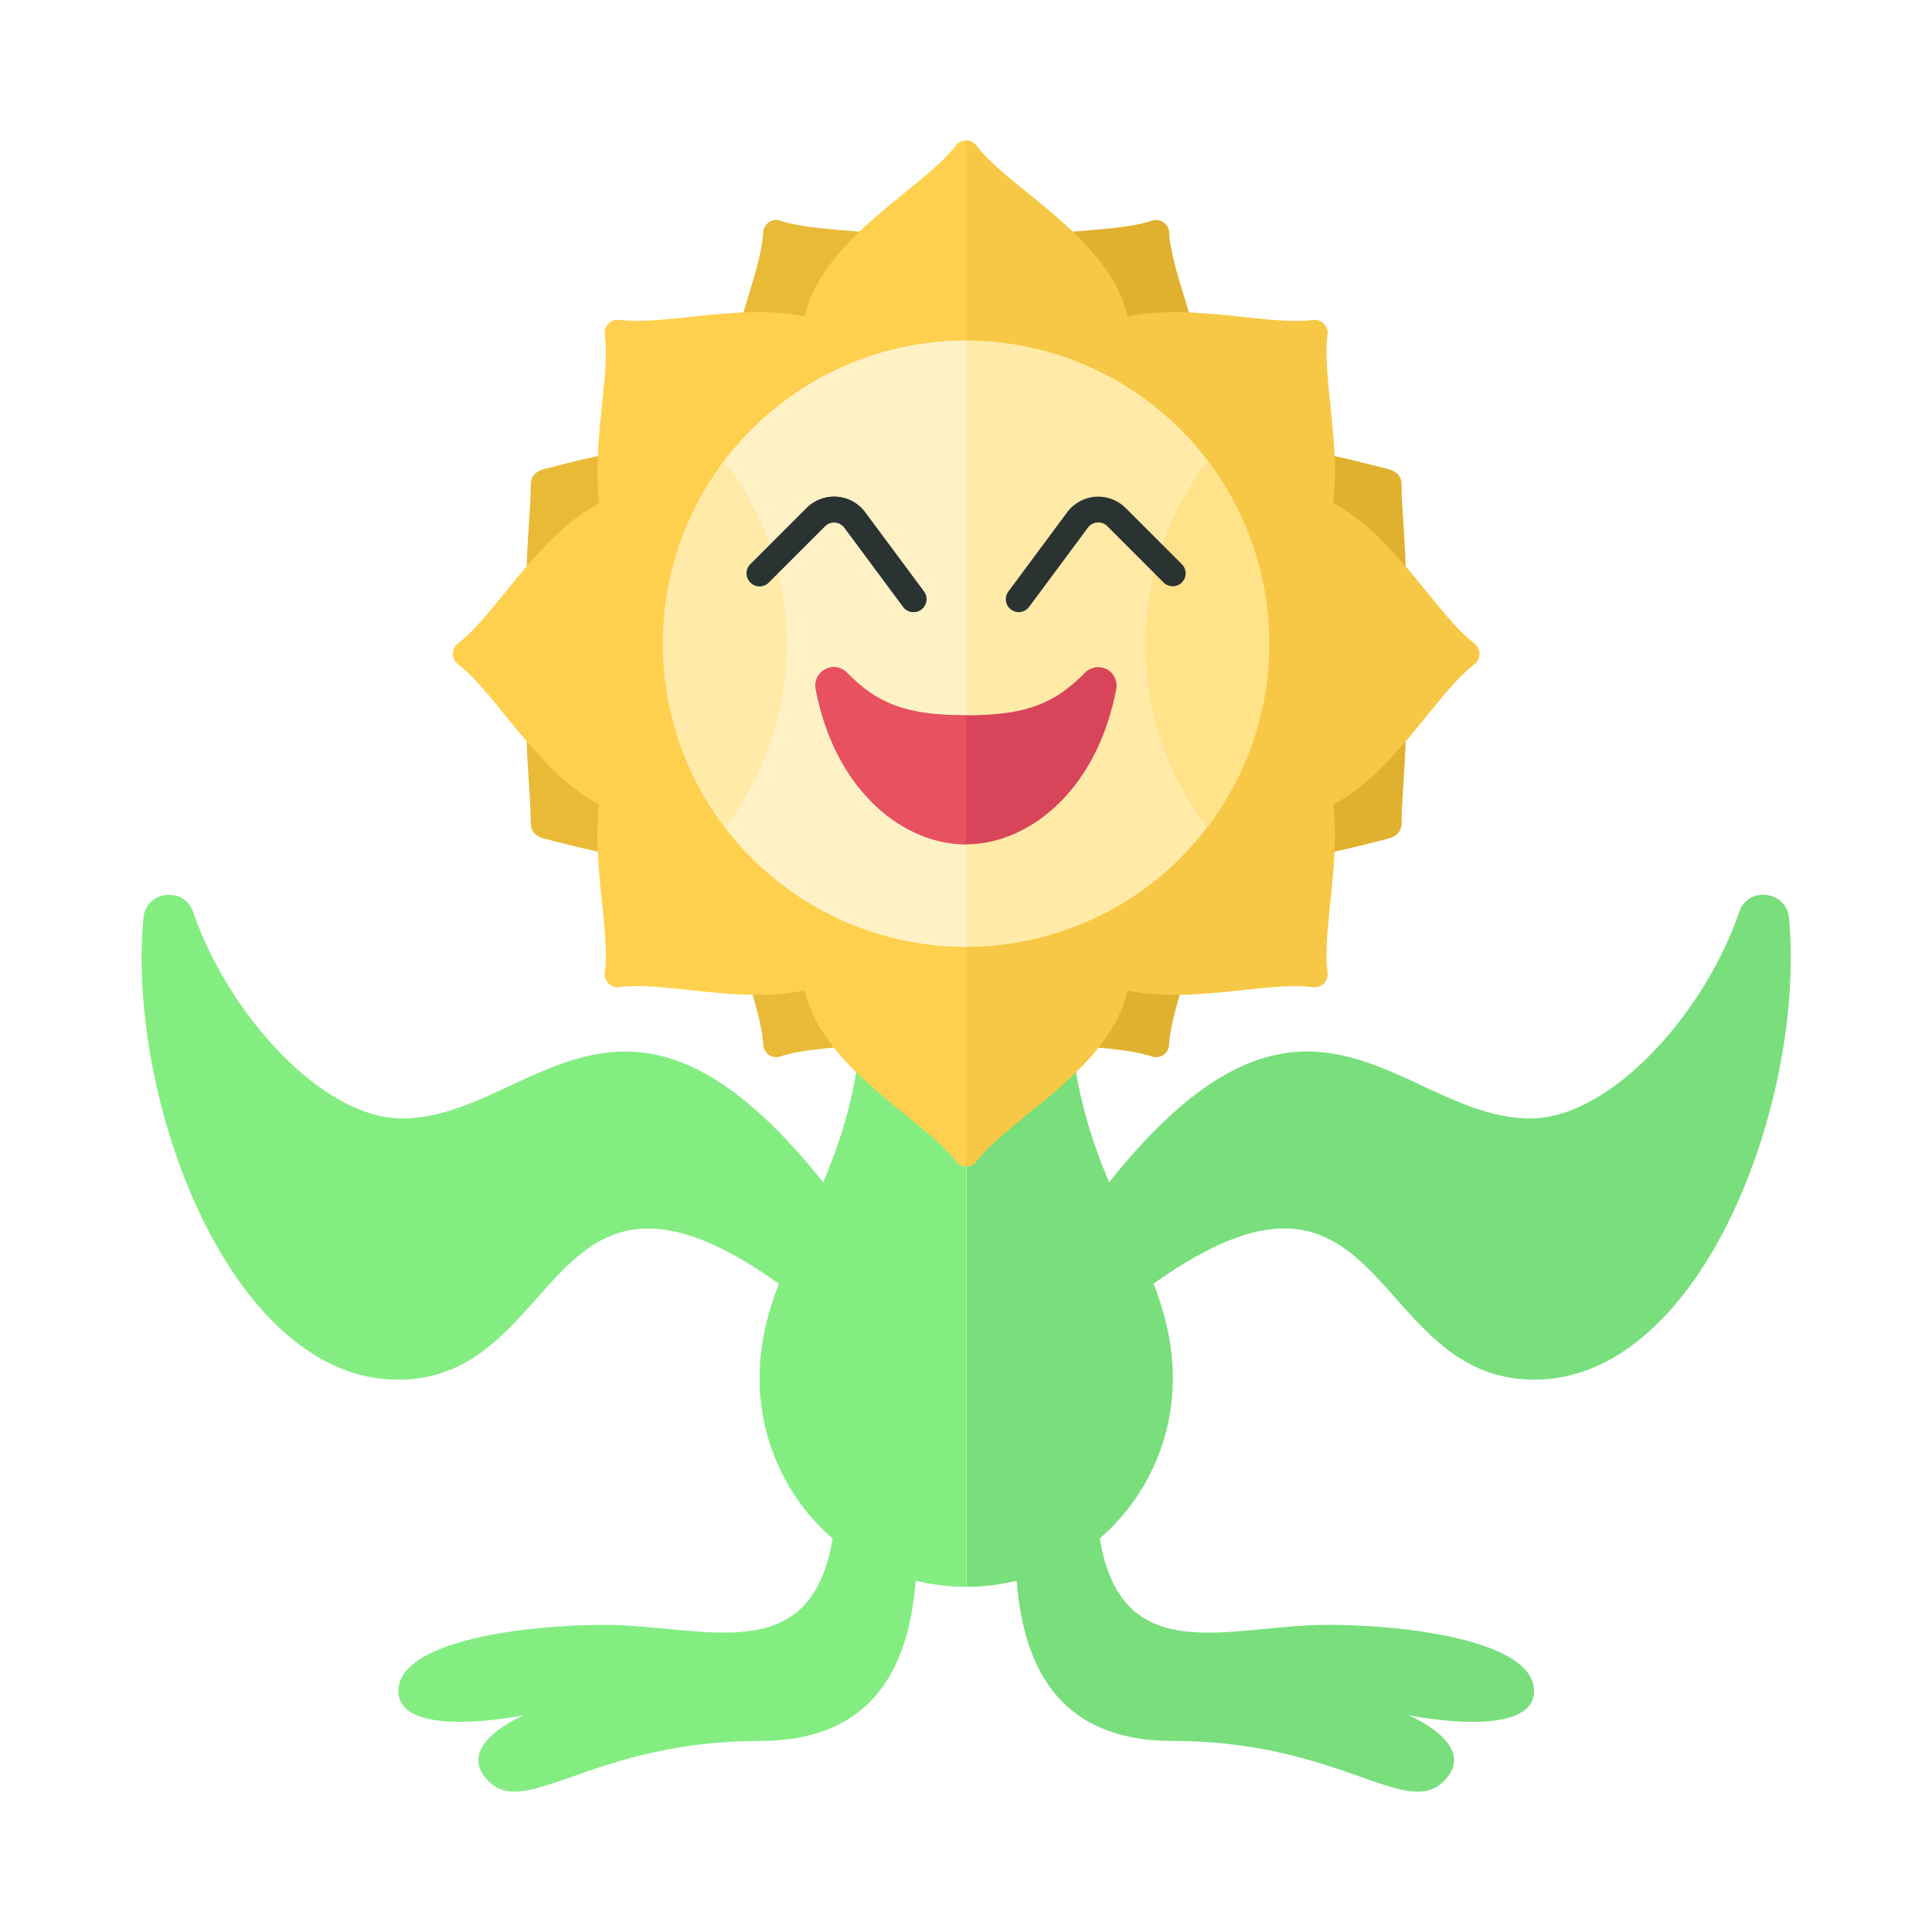 <svg xmlns="http://www.w3.org/2000/svg" width="100%" height="100%" viewBox="-2.72 -2.72 37.44 37.44"><path fill="#84ED82" d="M16 16.5h-2c0 1.576-.356 2.715-.767 3.692-3.87-4.858-5.666-1.238-8.165-1.238-1.532 0-3.361-2.003-4.046-4.004-.172-.502-.916-.408-.964.121-.322 3.536 1.69 8.946 4.936 8.946 3.235 0 2.858-5.082 7.379-1.86-.22.575-.373 1.164-.373 1.842 0 1.173.513 2.322 1.416 3.095-.427 2.567-2.51 1.674-4.416 1.674-1.562 0-4 .312-4 1.281s2.438.469 2.438.469-1.395.574-.688 1.281c.734.734 2.031-.781 5.25-.781 2.335 0 2.903-1.61 3.026-3.104.306.071.629.117.975.117V16.5z"/><path fill="#E8BA36" d="M16 6.256V2.187c-1.176-.519-2.767-.354-3.591-.629a.253.253 0 00-.339.23c-.058 1.02-1.072 2.799-.636 4.23-1.265-.28-2.748.133-3.597.35-.17.043-.271.133-.271.308 0 .745-.218 2.102.053 3.275-.271 1.173-.053 2.529-.053 3.275 0 .175.101.265.271.308.827.211 2.254.602 3.496.365-.071 1.299.688 2.743.738 3.622.01.175.173.286.339.23.824-.275 2.415-.11 3.591-.629v-4.069c-.158-.116-.31-.22-.441-.309-.519-.352-1.342-.906-2.176-.951-.02-.688-.436-1.339-.841-1.843.519-.647 1.059-1.536.751-2.432.864-.007 1.728-.589 2.265-.954.131-.088.283-.193.441-.308z"/><path fill="#FFD04D" d="M14.651 5.922c.491.088.986.094 1.355.094V0a.258.258 0 00-.205.104c-.643.841-2.579 1.787-2.927 3.309-1.241-.26-2.735.18-3.583.066a.253.253 0 00-.29.29c.104.777-.249 2.094-.111 3.264-1.192.628-2.001 2.155-2.73 2.713a.254.254 0 000 .41c.729.557 1.537 2.083 2.728 2.712-.134 1.167.217 2.477.113 3.25a.253.253 0 00.29.29c.847-.113 2.341.327 3.583.066.348 1.523 2.284 2.468 2.927 3.309.053.07.129.104.205.104v-6.016c-.368 0-.864.006-1.355.094-.224-.779-.896-1.453-1.325-1.883-.319-.319-.773-.771-1.305-1.075.044-.389.049-.764.049-1.058 0-.297-.005-.677-.051-1.07.532-.304.987-.756 1.307-1.076.43-.427 1.102-1.102 1.325-1.881z"/><path fill="#FFEAA7" d="M10.131 9.754c0 1.339.453 2.569 1.207 3.557a5.84 5.84 0 00-.017-7.092 5.844 5.844 0 00-1.19 3.535z"/><path fill="none" d="M16.006 3.879v11.75a5.875 5.875 0 110-11.75z"/><path fill="none" d="M16.006 3.879v11.75a5.875 5.875 0 110-11.75z"/><path fill="#78DF7C" d="M31.949 15.071c-.048-.529-.792-.623-.964-.121-.685 2.001-2.514 4.004-4.046 4.004-2.5 0-4.296-3.62-8.165 1.238-.411-.978-.767-2.117-.767-3.692h-2v11.531c.346 0 .668-.046.975-.117.123 1.494.69 3.104 3.026 3.104 3.219 0 4.516 1.516 5.25.781.707-.707-.688-1.281-.688-1.281s2.438.5 2.438-.469-2.438-1.281-4-1.281c-1.907 0-3.989.894-4.416-1.674a4.095 4.095 0 001.416-3.095c0-.678-.153-1.267-.372-1.843 4.521-3.221 4.144 1.86 7.379 1.86 3.244.001 5.256-5.41 4.934-8.945z"/><path fill="#E0B12E" d="M24.441 6.676c0-.175-.101-.265-.271-.308-.849-.217-2.333-.63-3.597-.35.436-1.431-.578-3.21-.636-4.23a.253.253 0 00-.339-.23c-.824.275-2.415.11-3.591.629v4.069c.158.116.31.22.441.309.537.365 1.401.947 2.265.954-.308.896.233 1.785.751 2.432-.404.505-.82 1.156-.841 1.843-.834.044-1.657.599-2.176.951-.131.089-.283.193-.441.309v4.069c1.176.519 2.767.354 3.591.629a.253.253 0 00.339-.23c.05-.879.809-2.324.738-3.622 1.242.238 2.669-.154 3.496-.365.17-.043.271-.133.271-.308 0-.745.218-2.102-.053-3.275.271-1.173.053-2.53.053-3.276z"/><path fill="#F7C845" d="M25.847 9.746c-.729-.557-1.538-2.085-2.73-2.713.138-1.17-.215-2.487-.112-3.263a.253.253 0 00-.29-.29c-.847.113-2.341-.327-3.583-.066-.348-1.523-2.284-2.468-2.927-3.309A.256.256 0 0016 0v6.016c.368 0 .864-.006 1.355-.094.223.779.896 1.453 1.325 1.883.319.319.774.772 1.307 1.076a9.208 9.208 0 00-.051 1.07c0 .294.005.669.049 1.058-.531.304-.986.756-1.305 1.075-.43.43-1.102 1.104-1.325 1.883-.491-.088-.986-.094-1.355-.094v6.016a.258.258 0 00.205-.104c.643-.841 2.579-1.787 2.927-3.309 1.241.26 2.735-.18 3.583-.066a.253.253 0 00.29-.29c-.103-.773.247-2.083.113-3.25 1.191-.629 2-2.155 2.728-2.712a.255.255 0 00.001-.412z"/><path fill="#FFEAA7" d="M21.875 9.754a5.875 5.875 0 00-5.869-5.875H16a5.875 5.875 0 000 11.75h.006a5.875 5.875 0 005.869-5.875z"/><path fill="#FEF1C6" d="M16.006 3.879v11.75a5.875 5.875 0 110-11.75z"/><path fill="#FFEAA7" d="M10.131 9.754c0 1.339.453 2.569 1.207 3.557a5.84 5.84 0 00-.017-7.092 5.844 5.844 0 00-1.19 3.535z"/><path fill="#FFE28A" d="M19.478 9.777c0 1.329.446 2.55 1.19 3.535a5.842 5.842 0 00.017-7.092 5.842 5.842 0 00-1.207 3.557z"/><path fill="#373F3F" d="M14.984 9.142a.25.25 0 01-.201-.101l-1.139-1.535a.246.246 0 00-.182-.1.243.243 0 00-.195.072l-1.09 1.09a.25.25 0 11-.354-.354l1.09-1.09a.75.75 0 011.132.083l1.139 1.535a.25.25 0 01-.052.35.24.24 0 01-.148.05z"/><path fill="#2B3332" d="M14.984 9.142a.25.25 0 01-.201-.101l-1.139-1.535a.246.246 0 00-.182-.1.243.243 0 00-.195.072l-1.09 1.09a.25.25 0 11-.354-.354l1.09-1.09a.75.75 0 011.132.083l1.139 1.535a.25.25 0 01-.052.35.24.24 0 01-.148.05zm2.239-.101l1.139-1.535a.246.246 0 01.182-.1.24.24 0 01.195.072l1.09 1.09a.25.25 0 10.354-.354l-1.09-1.09a.76.76 0 00-.585-.218.756.756 0 00-.548.302l-1.139 1.535a.25.25 0 00.201.399.25.25 0 00.201-.101z"/><path fill="#D84459" d="M18.306 10.317c-.581.589-1.126.825-2.306.825s-1.726-.236-2.306-.825a.356.356 0 00-.604.321c.373 1.959 1.692 3.004 2.91 3.004s2.537-1.045 2.91-3.004a.356.356 0 00-.604-.321z"/><path fill="#E85160" d="M15.999 13.642c-1.219 0-2.536-1.045-2.91-3.004a.356.356 0 01.604-.321c.581.589 1.126.825 2.306.825v2.5z"/></svg>